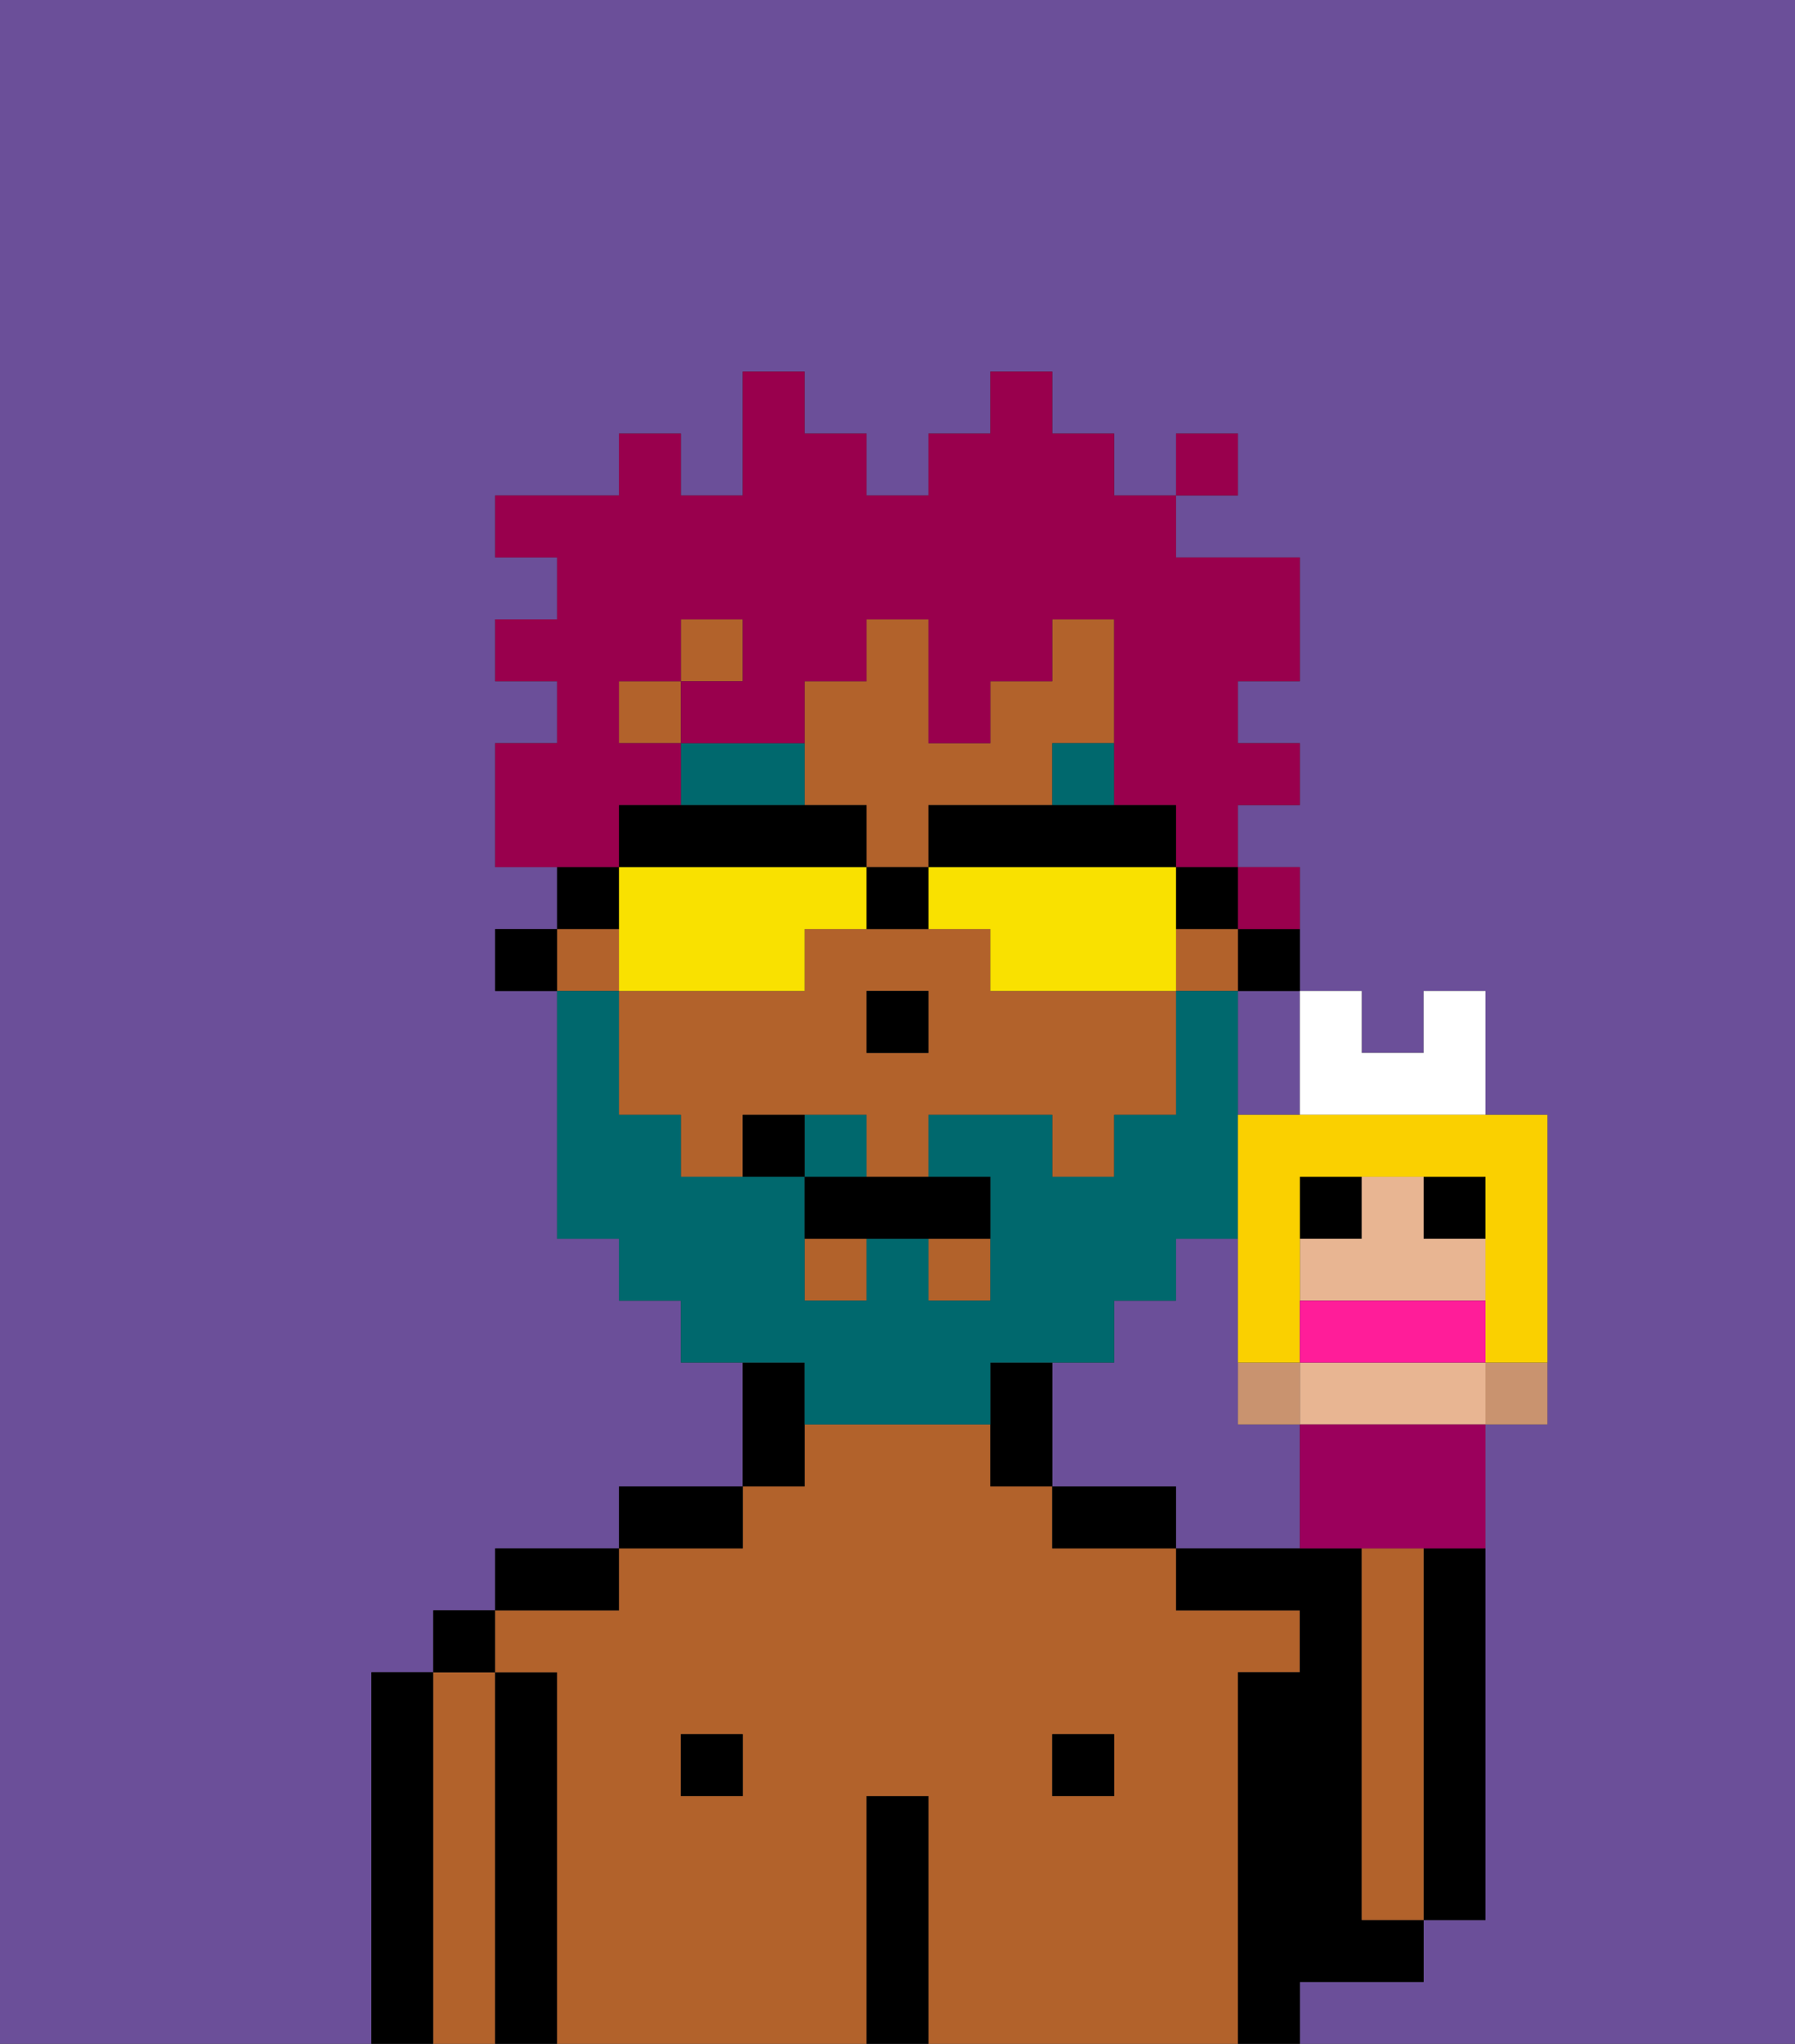 <svg xmlns="http://www.w3.org/2000/svg" viewBox="0 0 29 33"><rect x="0" y="0" width="29" height="33" fill="#333333" stroke="none"/><defs><style>polygon,rect,path{shape-rendering:crispedges;}.ib30-1{fill:#6b4f99;}.ib30-2{fill:#000000;}.ib30-3{fill:#b2622b;}.ib30-4{fill:#00686d;}.ib30-5{fill:#00686d;}.ib30-6{fill:#99004d;}.ib30-7{fill:#f9e100;}.ib30-8{fill:#c9936f;}.ib30-9{fill:#e8b592;}.ib30-10{fill:#9b005c;}.ib30-11{fill:#ffffff;}.ib30-12{fill:#fad000;}.ib30-13{fill:#ff1d99;}</style></defs><path class="ib30-1" d="M20,23V20H19v1H18v1H17v2h2v1h2V23Z"/><path class="ib30-1" d="M20,17v1h1V16H20Z"/><path class="ib30-1" d="M6,32V27H7V26H8V25h2V24h2V22H11V21H10V20H9V16H8V15H9V14H8V12H9V11H8V10H9V9H8V8h2V7h1V8h1V6h1V7h1V8h1V7h1V6h1V7h1V8h1V7h1V8H19V9h2v2H20v1h1v1H20v1h1v2h1v1h1V16h1v2h1v5H24v8H23v1H21v1h8V0H0V33H6Z"/><path class="ib30-2" d="M23,26v5h1V25H23Z"/><path class="ib30-2" d="M7,27H6v6H7V27Z"/><path class="ib30-3" d="M8,27H7v6H8V27Z"/><rect class="ib30-2" x="7" y="26" width="1" height="1"/><path class="ib30-2" d="M9,27H8v6H9V27Z"/><path class="ib30-3" d="M20,27h1V26H19V25H17V24H16V23H13v1H12v1H10v1H8v1H9v6h5V29h1v4h5V27Zm-8,2H11V28h1Zm6,0H17V28h1Z"/><path class="ib30-2" d="M10,25H8v1h2Z"/><rect class="ib30-2" x="11" y="28" width="1" height="1"/><path class="ib30-2" d="M12,24H10v1h2Z"/><path class="ib30-2" d="M13,23V22H12v2h1Z"/><path class="ib30-2" d="M15,29H14v4h1V29Z"/><rect class="ib30-2" x="17" y="28" width="1" height="1"/><path class="ib30-2" d="M18,24H17v1h2V24Z"/><path class="ib30-2" d="M22,32h1V31H22V25H19v1h2v1H20v6h1V32Z"/><path class="ib30-3" d="M23,26V25H22v6h1V26Z"/><path class="ib30-2" d="M20,16h1V15H20Z"/><rect class="ib30-3" x="9" y="15" width="1" height="1"/><rect class="ib30-3" x="10" y="11" width="1" height="1"/><rect class="ib30-3" x="11" y="10" width="1" height="1"/><rect class="ib30-3" x="15" y="20" width="1" height="1"/><path class="ib30-3" d="M14,13v1h1V13h2V12h1V10H17v1H16v1H15V10H14v1H13v2Z"/><rect class="ib30-3" x="13" y="20" width="1" height="1"/><path class="ib30-3" d="M16,16V15H13v1H10v2h1v1h1V18h2v1h1V18h2v1h1V18h1V16H16Zm-1,1H14V16h1Z"/><rect class="ib30-3" x="19" y="15" width="1" height="1"/><path class="ib30-2" d="M16,22v2h1V22Z"/><rect class="ib30-2" x="8" y="15" width="1" height="1"/><rect class="ib30-2" x="14" y="16" width="1" height="1"/><path class="ib30-4" d="M13,12H11v1h2Z"/><rect class="ib30-4" x="17" y="12" width="1" height="1"/><path class="ib30-5" d="M14,18H13v1h1Z"/><path class="ib30-5" d="M13,23h3V22h2V21h1V20h1V16H19v2H18v1H17V18H15v1h1v2H15V20H14v1H13V19H11V18H10V16H9v4h1v1h1v1h2Z"/><path class="ib30-2" d="M13,19v1h3V19H13Z"/><path class="ib30-2" d="M12,18v1h1V18Z"/><path class="ib30-6" d="M21,15V14H20v1Z"/><path class="ib30-6" d="M10,13h1V12H10V11h1V10h1v1H11v1h2V11h1V10h1v2h1V11h1V10h1v3h1v1h1V13h1V12H20V11h1V9H19V8H18V7H17V6H16V7H15V8H14V7H13V6H12V8H11V7H10V8H8V9H9v1H8v1H9v1H8v2h2Z"/><rect class="ib30-6" x="19" y="7" width="1" height="1"/><path class="ib30-7" d="M13,16V15h1V14H10v2h3Z"/><path class="ib30-7" d="M19,14H15v1h1v1h3V14Z"/><path class="ib30-2" d="M16,13H15v1h4V13H16Z"/><path class="ib30-2" d="M14,14V13H10v1h4Z"/><path class="ib30-2" d="M19,15h1V14H19Z"/><path class="ib30-2" d="M10,14H9v1h1Z"/><path class="ib30-2" d="M14,15h1V14H14Z"/><path class="ib30-8" d="M21,23V22H20v1Z"/><path class="ib30-8" d="M24,22.111V23h1V22H24Z"/><rect class="ib30-2" x="21" y="19" width="1" height="1"/><rect class="ib30-2" x="23" y="19" width="1" height="1"/><path class="ib30-9" d="M24,22H21v1h3V22Z"/><path class="ib30-9" d="M24,21V20H23V19H22v1H21v1h3Z"/><path class="ib30-10" d="M21,23v2h3V23H21Z"/><path class="ib30-11" d="M22,18h2V16H23v1H22V16H21v2Z"/><path class="ib30-12" d="M21,18H20v4h1V19h3v3h1V18H21Z"/><path class="ib30-13" d="M24,22V21H21v1h3Z"/></svg>